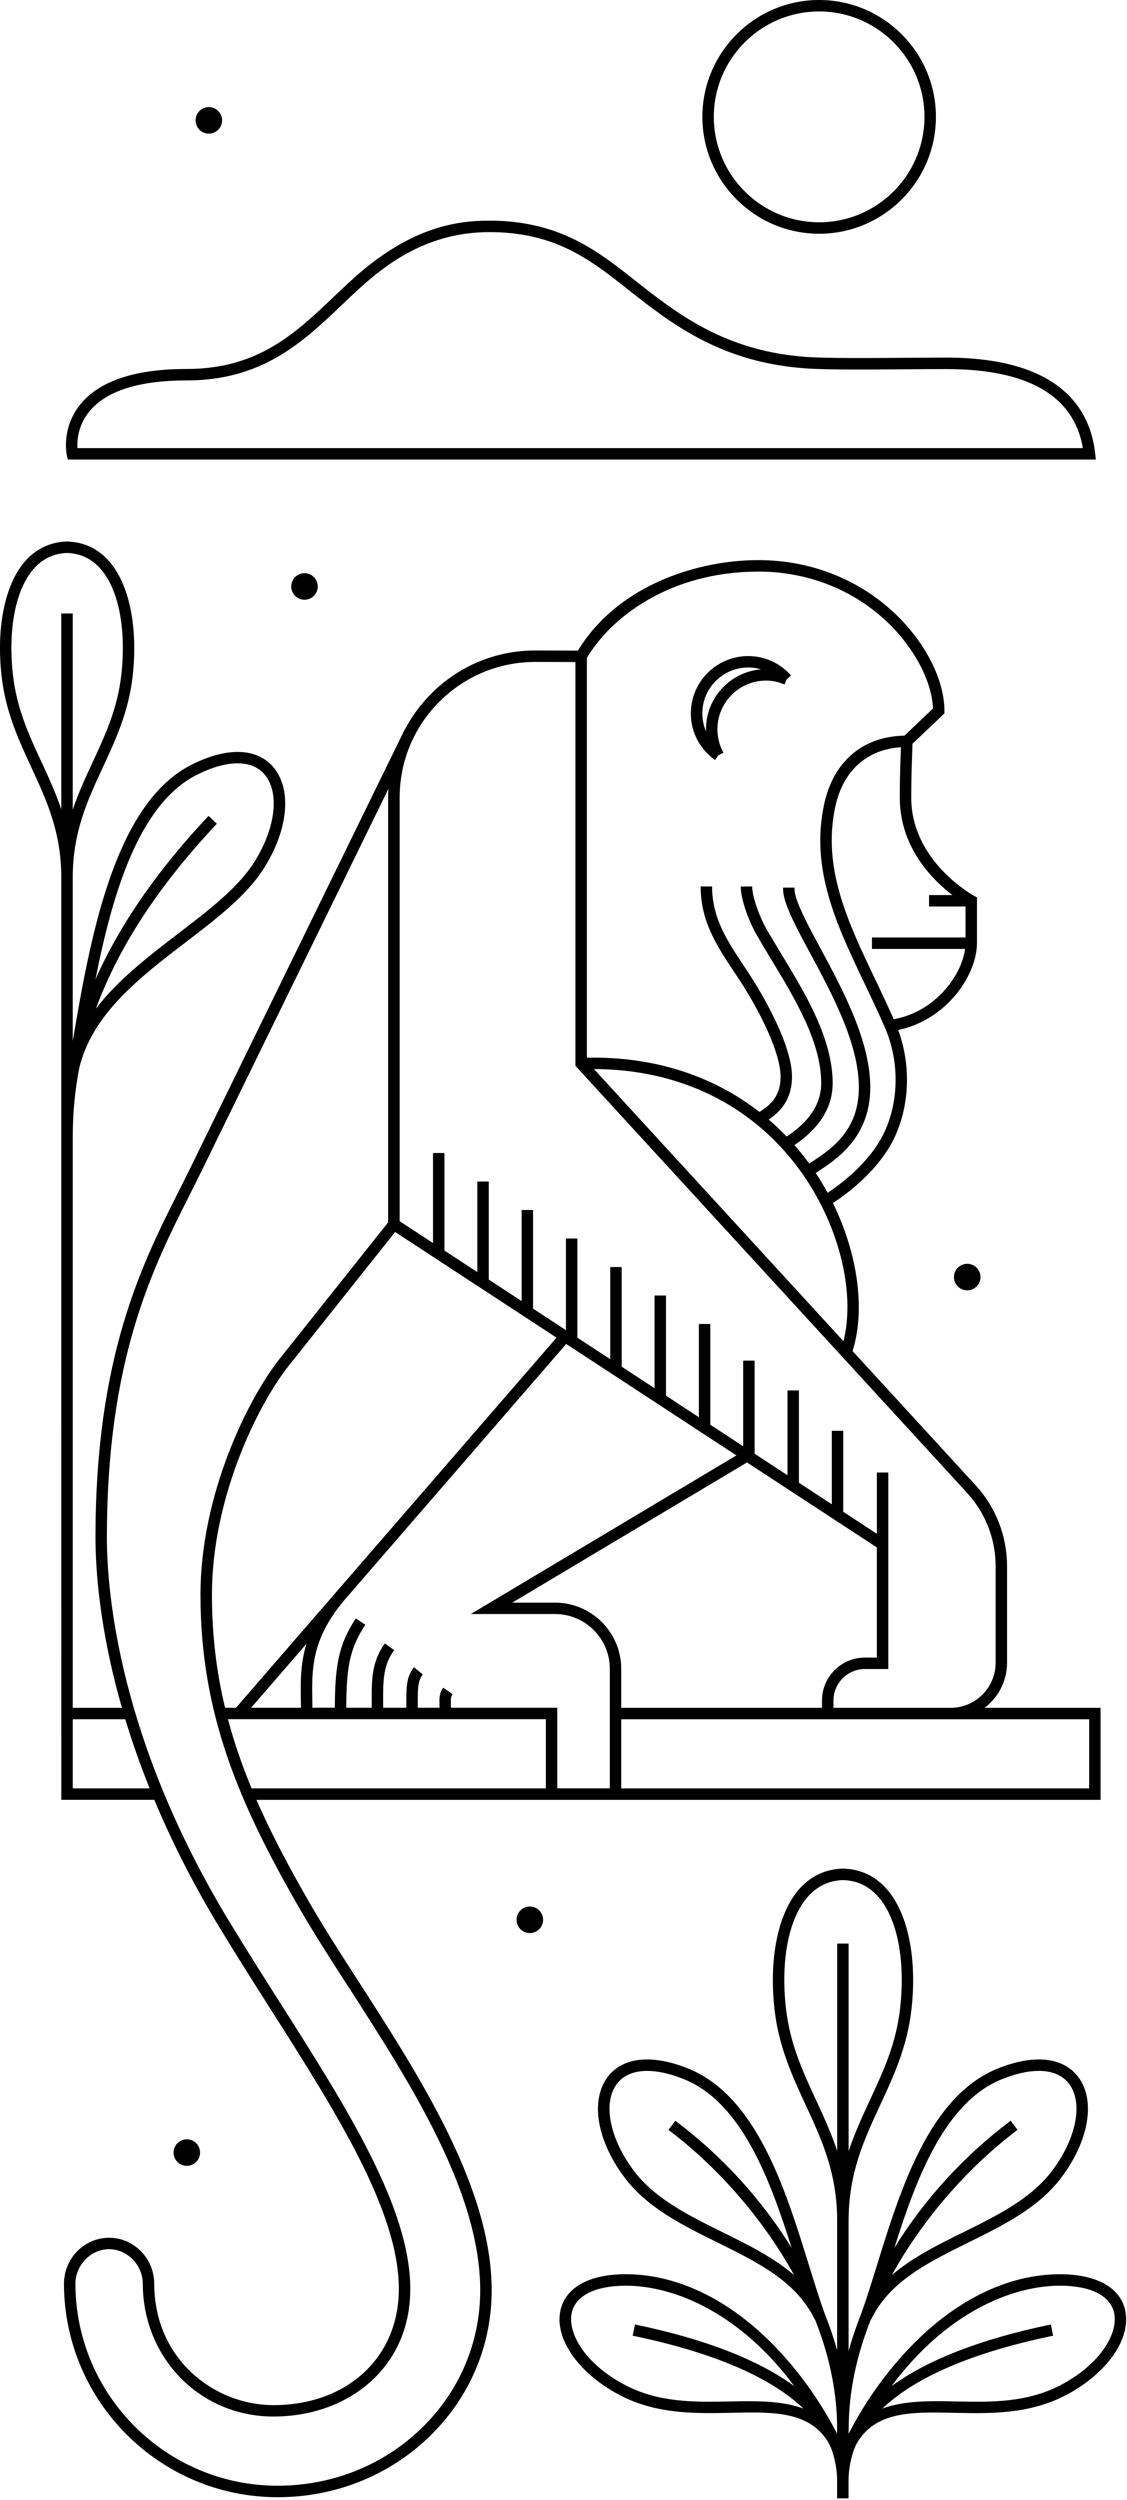 <svg width="296" height="656" viewBox="0 0 296 656" fill="none" xmlns="http://www.w3.org/2000/svg">
<g clip-path="url(#clip0_30_96)">
<path d="M215.145 61.338C232.054 61.338 245.814 47.579 245.814 30.669C245.814 13.76 232.054 0 215.145 0C198.235 0 184.476 13.76 184.476 30.669C184.476 47.579 198.235 61.338 215.145 61.338ZM215.145 3.003C230.399 3.003 242.811 15.415 242.811 30.669C242.811 45.924 230.399 58.336 215.145 58.336C199.89 58.336 187.478 45.924 187.478 30.669C187.478 15.415 199.89 3.003 215.145 3.003Z" fill="black"/>
<path d="M289.061 472.316V448.173H258.599C262.176 445.464 264.498 441.166 264.498 436.342V411.011C264.498 403.063 261.522 395.476 256.13 389.644L223.926 354.55C227.363 343.627 225.247 328.933 218.761 315.7C221.617 313.852 229.004 308.613 233.515 301.14C238.794 292.398 239.674 280.487 235.904 270.297C241.436 269.143 246.554 266.14 250.465 261.695C254.308 257.331 256.597 251.993 256.597 247.422V235.491L255.803 235.063C255.636 234.977 239.334 226.042 239.334 209.339C239.334 204.421 239.468 200.891 239.561 198.309C239.608 197.081 239.641 196.06 239.654 195.186L248.049 187.205V186.557C248.049 178.396 243.064 168.6 235.037 160.993C225.508 151.958 212.782 146.986 199.203 146.986C190.147 146.986 180.712 149.035 172.637 152.759C163.555 156.943 156.375 163.148 151.791 170.729L140.72 170.696C140.68 170.696 140.647 170.696 140.607 170.696C130.304 170.696 120.615 174.699 113.314 181.98C110.485 184.802 108.156 187.985 106.348 191.422L106.314 191.402L50.114 306.258C49.12 308.286 48.079 310.348 47.011 312.47C37.242 331.849 25.077 355.965 25.077 403.444C25.077 411.598 26.065 427.4 32.024 448.173H19.111V298.083C19.111 292.098 19.679 286.172 20.813 280.286C24.243 266.046 36.708 256.497 48.786 247.262C56.954 241.009 64.675 235.103 69.206 228.023C75.825 217.68 76.773 206.843 71.575 201.071C67.21 196.227 59.483 196.073 50.374 200.644C29.802 210.967 23.602 246.835 19.105 273.18V230.272C19.105 218.381 22.955 210.093 27.032 201.325C30.369 194.145 33.819 186.717 34.86 177.289C36.261 164.57 33.965 153.372 28.714 147.353C25.791 143.997 22.074 142.235 17.67 142.108H17.583C13.179 142.235 9.462 143.997 6.539 147.353C1.294 153.379 -1.001 164.57 0.4 177.289C1.435 186.711 4.878 194.138 8.201 201.311C12.225 209.993 16.015 218.201 16.095 229.899L16.108 472.316H40.532C44.903 482.772 50.488 493.983 57.615 505.748C62.032 513.034 66.623 520.255 71.061 527.235C88.391 554.494 104.753 580.238 104.753 600.678C104.753 618.628 91.2 631.16 71.788 631.16C56.407 631.16 40.505 619.209 40.505 599.216C40.445 592.603 35.147 587.238 28.654 587.238C22.161 587.238 16.863 592.597 16.802 599.216V599.337C16.869 630.219 42.013 655.323 72.909 655.323C87.93 655.323 102.03 649.724 112.62 639.568C123.27 629.345 129.136 615.665 129.136 601.038C129.136 574.246 110.458 545.258 93.983 519.681C89.358 512.507 84.994 505.728 81.417 499.542C75.972 490.113 71.234 481.198 67.357 472.322H289.068L289.061 472.316ZM286.059 451.176V469.313H163.162V451.176H286.059ZM230.299 406.086V434.98H227.183C224.16 434.98 221.317 436.161 219.182 438.303C217.046 440.445 215.878 443.288 215.892 446.311V448.173H163.162V437.95C163.162 428.367 155.361 420.567 145.778 420.567H134.541L196.2 383.778L230.306 406.086H230.299ZM221.537 351.961L155.995 280.547C178.269 280.58 197.287 289.789 209.799 306.705C220.189 320.745 224.807 338.902 221.537 351.961ZM250.138 234.89H244.012V237.893H253.588V246.014H229.018V249.017H253.474C252.533 256.07 245.6 265.519 234.73 267.474C233.155 263.898 231.48 260.368 229.845 256.951C222.698 241.99 215.945 227.85 219.362 211.788C221.377 202.306 227.636 196.667 236.625 196.093C236.605 196.72 236.578 197.414 236.551 198.202C236.451 200.804 236.325 204.374 236.325 209.346C236.325 222.271 244.793 230.799 250.138 234.897V234.89ZM199.203 149.996C212.015 149.996 224.006 154.68 232.975 163.182C240.095 169.935 244.773 178.783 245.04 185.93L237.559 193.044C226.522 193.277 218.841 199.85 216.432 211.167C212.802 228.23 219.769 242.811 227.143 258.246C228.924 261.982 230.766 265.839 232.454 269.736C236.638 279.426 236.044 291.15 230.946 299.598C226.916 306.271 220.176 311.169 217.373 313.024C216.406 311.249 215.365 309.508 214.244 307.819C214.37 307.739 214.49 307.659 214.617 307.572C219.836 304.163 228.571 298.45 228.571 285.338C228.571 273.126 221.337 259.714 215.531 248.937C214.531 247.082 213.59 245.333 212.722 243.672C208.665 235.851 208.665 234.163 208.665 232.935H205.662C205.662 234.93 205.996 237.219 210.06 245.053C210.934 246.735 211.881 248.496 212.889 250.358C218.541 260.841 225.574 273.88 225.574 285.338C225.574 296.796 218.294 301.587 212.982 305.057C212.829 305.157 212.682 305.25 212.535 305.35C212.435 305.21 212.335 305.063 212.228 304.923C211.087 303.382 209.893 301.907 208.652 300.492C213.543 297.236 218.695 291.984 218.695 284.264C218.695 272.619 211.614 260.921 205.368 250.605C203.867 248.129 202.452 245.787 201.144 243.485C199.656 240.862 197.588 235.631 197.548 232.614L194.545 232.648C194.585 236.371 196.9 242.09 198.529 244.966C199.857 247.308 201.285 249.664 202.793 252.166C208.832 262.149 215.685 273.46 215.685 284.27C215.685 290.87 210.96 295.434 206.596 298.25C205.095 296.682 203.527 295.194 201.899 293.799C204.428 292.071 208.011 288.995 208.011 282.555C208.011 273.453 198.989 259.026 197.181 256.224C196.54 255.236 195.899 254.268 195.259 253.301C191.021 246.921 187.024 240.902 187.024 232.628H184.022C184.022 241.81 188.266 248.196 192.763 254.962C193.397 255.917 194.031 256.878 194.665 257.852C199.436 265.239 205.015 276.143 205.015 282.549C205.015 288.101 201.852 290.249 199.47 291.804C187.091 282.162 171.523 277.204 154.14 277.564V172.657C160.366 162.127 175.794 150.003 199.209 150.003L199.203 149.996ZM115.43 184.108C122.163 177.395 131.098 173.705 140.6 173.705H140.707L151.13 173.738V279.693L253.921 391.686C258.806 396.964 261.495 403.824 261.495 411.017V436.348C261.495 442.874 256.19 448.179 249.664 448.179H218.908V446.304C218.895 444.082 219.749 441.994 221.317 440.425C222.885 438.857 224.967 437.99 227.189 437.99H233.308V404.471V386.421H230.306V402.503L221.47 396.724V375.477H218.468V394.762L209.833 389.11V364.887H206.83V387.141L198.195 381.489V357.053H195.192V379.528L186.557 373.875V347.444H183.554V371.914L174.92 366.262V339.97H171.917V364.3L163.282 358.648V332.496H160.279V356.686L151.644 351.034V325.016H148.641V349.065L140.006 343.413V317.535H137.003V341.445L128.369 335.793V310.055H125.366V333.824L116.731 328.172V302.574H113.728V326.203L104.966 320.471V209.339C104.966 199.797 108.69 190.828 115.443 184.088L115.43 184.108ZM79.022 446.431C79.035 447.005 79.035 447.579 79.042 448.153H65.949L80.49 431.377C78.848 436.735 78.935 441.627 79.022 446.424V446.431ZM61.979 448.153H59.109C56.867 438.811 55.666 429.088 55.666 418.478C55.666 392.994 67.731 368.59 75.839 358.401L103.779 323.301L146.172 351.034L61.986 448.146L61.979 448.153ZM51.716 203.32C55.706 201.318 59.33 200.317 62.379 200.317C65.429 200.317 67.677 201.238 69.339 203.073C73.556 207.758 72.462 217.347 66.677 226.395C62.432 233.028 54.919 238.78 46.965 244.866C39.05 250.925 30.969 257.118 25.177 264.718C31.196 248.403 41.739 232.328 56.961 216.165L54.772 214.11C41.333 228.377 31.476 242.611 25.07 257.011C29.488 234.696 36.441 210.987 51.716 203.32ZM10.924 200.043C7.554 192.763 4.364 185.89 3.383 176.955C2.075 165.05 4.104 154.72 8.808 149.322C11.144 146.639 14.113 145.218 17.63 145.111C21.147 145.225 24.116 146.639 26.452 149.322C31.156 154.72 33.185 165.057 31.877 176.955C30.896 185.89 27.7 192.77 24.316 200.05C22.468 204.027 20.593 208.071 19.105 212.482V160.986H16.102V212.402C14.62 208.018 12.765 203.994 10.937 200.043H10.924ZM19.111 469.306V451.169H32.904C34.639 456.881 36.741 462.94 39.297 469.306H19.111ZM91.447 521.289C107.702 546.52 126.126 575.12 126.126 601.025C126.126 614.825 120.588 627.737 110.538 637.386C100.515 647.009 87.149 652.307 72.909 652.307C43.655 652.307 19.852 628.531 19.805 599.29C19.825 594.379 23.869 590.235 28.654 590.235C33.438 590.235 37.502 594.399 37.502 599.323C37.562 618.862 52.603 634.15 71.788 634.15C81.651 634.15 90.679 630.94 97.212 625.114C104.112 618.962 107.756 610.507 107.756 600.664C107.756 579.351 91.16 553.246 73.59 525.613C69.159 518.646 64.581 511.44 60.177 504.179C31.203 456.394 28.073 417.811 28.073 403.437C28.073 356.672 40.058 332.91 49.687 313.818C50.761 311.69 51.809 309.614 52.803 307.572L102.024 206.99C101.977 207.771 101.943 208.558 101.943 209.352V320.778L73.476 356.539C65.108 367.056 52.65 392.233 52.65 418.485C52.65 449.541 62.653 473.097 78.801 501.036C82.412 507.289 86.796 514.096 91.44 521.302L91.447 521.289ZM66.076 469.306C63.587 463.307 61.505 457.301 59.87 451.149H143.37V469.306H66.076ZM146.372 469.306V448.146H118.439C118.439 447.946 118.432 447.746 118.426 447.566C118.379 445.557 118.406 445.257 118.866 444.583L116.391 442.888C115.356 444.403 115.383 445.55 115.423 447.632C115.423 447.792 115.43 447.966 115.436 448.146H109.731C109.731 447.939 109.731 447.726 109.731 447.526C109.697 442.955 109.738 441.039 111.059 439.418L108.73 437.523C106.681 440.045 106.701 442.868 106.728 447.546C106.728 447.739 106.728 447.939 106.728 448.146H100.636C100.636 447.853 100.636 447.566 100.636 447.279C100.595 441.139 100.569 437.089 103.518 433.038L101.089 431.27C97.566 436.115 97.593 440.806 97.633 447.299C97.633 447.579 97.633 447.859 97.633 448.146H90.946C90.993 438.183 91.627 432.865 95.951 426.372L93.455 424.704C88.704 431.831 87.997 437.77 87.944 448.139H82.051C82.044 447.546 82.038 446.952 82.031 446.364C81.884 438.103 81.744 430.302 90.292 420.106L90.272 420.093L148.708 352.682L193.41 381.93L123.657 423.556H145.785C153.713 423.556 160.165 430.009 160.165 437.936V469.3H146.372V469.306Z" fill="black"/>
<path d="M187.812 199.456L188.686 198.235L190.001 197.515C188.8 195.313 188.266 192.844 188.466 190.368C188.74 186.965 190.321 183.868 192.924 181.653C195.526 179.437 198.829 178.37 202.239 178.643C203.44 178.743 204.688 179.064 206.056 179.624L206.63 178.236L207.751 177.242C205.149 174.313 201.585 172.524 197.715 172.217C189.427 171.55 182.16 177.742 181.493 186.024C181.066 191.322 183.428 196.347 187.805 199.463L187.812 199.456ZM184.496 186.257C184.756 183.048 186.244 180.131 188.7 178.043C191.155 175.954 194.278 174.953 197.481 175.207C198.302 175.273 199.103 175.427 199.884 175.654C196.62 175.921 193.524 177.202 190.982 179.364C187.765 182.1 185.81 185.924 185.477 190.128C185.43 190.742 185.423 191.355 185.45 191.963C184.682 190.201 184.342 188.252 184.502 186.257H184.496Z" fill="black"/>
<path d="M295.481 606.03C294.039 600.204 287.874 596.848 278.558 596.808H278.405C267.254 596.808 255.896 601.339 245.54 609.914C236.925 617.047 229.031 626.976 223.312 637.86L222.878 638.681L222.905 637.24C222.905 627.524 225.074 617.854 228.731 608.652L228.797 608.686C233.609 598.703 243.718 593.718 254.422 588.44C263.377 584.022 272.639 579.458 278.585 571.657C286.032 561.888 287.867 551.171 283.156 544.992C279.205 539.807 271.518 539.013 262.062 542.823C244.085 550.057 236.485 574.58 230.379 594.285C228.958 598.87 227.616 603.2 226.235 607.037C226.208 607.111 226.175 607.184 226.148 607.258C226.128 607.298 226.108 607.338 226.088 607.384H226.101C224.847 610.581 223.759 613.784 222.878 616.954V582.734H222.885C222.885 570.242 226.929 561.554 231.206 552.345C234.703 544.818 238.32 537.038 239.407 527.168C240.876 513.849 238.473 502.131 232.981 495.832C229.932 492.328 226.055 490.487 221.45 490.36H221.364C216.766 490.493 212.882 492.335 209.833 495.832C204.347 502.131 201.945 513.849 203.407 527.168C204.494 537.038 208.098 544.818 211.581 552.339C215.792 561.427 219.769 570.029 219.869 582.281V616.74C218.995 613.637 217.934 610.507 216.699 607.384H216.706C216.686 607.338 216.666 607.304 216.646 607.264C216.619 607.191 216.586 607.111 216.559 607.037C215.178 603.2 213.836 598.87 212.415 594.279C206.309 574.573 198.709 550.057 180.732 542.823C171.276 539.019 163.589 539.807 159.638 544.992C154.927 551.171 156.769 561.888 164.209 571.657C170.155 579.458 179.417 584.022 188.372 588.44C199.076 593.718 209.179 598.703 213.99 608.686L214.057 608.652C217.547 617.447 219.669 626.669 219.856 635.945V638.661L219.435 637.853C213.716 626.97 205.822 617.04 197.207 609.907C186.857 601.332 175.493 596.801 164.343 596.801H164.189C154.874 596.834 148.701 600.198 147.266 606.023C145.431 613.45 151.731 622.666 162.594 628.438C172.244 633.569 182.567 633.362 191.675 633.182C201.805 632.982 211.434 632.502 216.766 639.735C218.207 641.69 218.741 643.546 219.228 645.581L219.415 646.435C219.702 647.876 219.836 649.284 219.862 650.646V655.63H222.865V651.033C222.865 649.558 222.999 648.023 223.312 646.442L223.499 645.587C223.986 643.552 224.52 641.697 225.961 639.742C231.3 632.508 240.922 632.989 251.052 633.189C260.161 633.369 270.49 633.576 280.133 628.445C290.99 622.672 297.296 613.457 295.461 606.03H295.481ZM263.183 545.612C266.78 544.164 270.043 543.444 272.826 543.444C276.316 543.444 279.058 544.571 280.767 546.814C284.584 551.825 282.709 561.294 276.196 569.835C270.677 577.076 261.735 581.48 253.094 585.744C246.461 589.014 239.694 592.357 234.249 597.028C242.777 581.553 255.036 568.08 267.247 558.925L265.446 556.523C253.247 565.671 242.791 577.116 234.903 589.881C240.582 571.911 248.042 551.698 263.19 545.606L263.183 545.612ZM189.72 585.751C181.079 581.486 172.137 577.076 166.618 569.842C160.105 561.301 158.224 551.832 162.047 546.82C163.756 544.578 166.498 543.45 169.988 543.45C172.771 543.45 176.034 544.171 179.631 545.619C194.772 551.718 202.232 571.924 207.917 589.894C200.037 577.129 189.573 565.685 177.375 556.536L175.573 558.938C187.778 568.094 200.043 581.567 208.571 597.041C203.133 592.37 196.36 589.027 189.727 585.757L189.72 585.751ZM214.317 551.084C210.78 543.444 207.437 536.23 206.403 526.848C205.028 514.349 207.157 503.492 212.108 497.814C214.577 494.978 217.707 493.489 221.417 493.369C225.127 493.483 228.257 494.978 230.726 497.814C235.671 503.492 237.806 514.349 236.431 526.848C235.397 536.23 232.047 543.45 228.49 551.091C226.495 555.388 224.473 559.759 222.885 564.55V510.039H219.882V564.47C218.307 559.706 216.299 555.362 214.324 551.091L214.317 551.084ZM191.635 630.193C182.467 630.38 172.978 630.56 164.022 625.802C153.272 620.09 148.935 611.895 150.203 606.757C151.284 602.38 156.395 599.851 164.223 599.817H164.349C177.135 599.817 194.385 606.997 208.625 626.182C199.189 619.269 185.149 613.804 166.785 609.994L166.171 612.936C189.707 617.828 203.38 624.781 211.04 632.075C206.663 630.453 201.772 630.133 196.647 630.133C194.999 630.133 193.324 630.166 191.635 630.2V630.193ZM278.752 625.802C269.79 630.567 260.307 630.38 251.139 630.193C244.205 630.053 237.526 629.926 231.733 632.075C239.387 624.781 253.067 617.821 276.603 612.936L275.989 609.994C257.618 613.811 243.585 619.269 234.149 626.182C248.389 606.997 265.639 599.817 278.425 599.817H278.551C286.379 599.844 291.49 602.373 292.571 606.757C293.839 611.895 289.502 620.09 278.752 625.802Z" fill="black"/>
<path d="M17.797 120.595H287.821L287.634 118.927C286.359 107.482 278.545 93.843 248.51 93.843C245.42 93.843 241.81 93.869 238.047 93.896C228.184 93.969 217.013 94.056 211.621 93.656C192.096 92.208 180.031 83.953 169.348 75.612C168.5 74.951 167.666 74.291 166.826 73.63C157.05 65.896 146.933 57.902 128.536 57.902C119.594 57.902 107.369 59.704 92.061 73.757C90.626 75.078 89.192 76.439 87.804 77.754C77.494 87.563 67.751 96.826 49 96.826C35.481 96.826 26.085 99.962 21.08 106.141C16.096 112.294 17.477 119.113 17.537 119.4L17.791 120.588L17.797 120.595ZM23.456 107.996C27.873 102.584 36.468 99.835 49.007 99.835C68.959 99.835 79.596 89.719 89.879 79.936C91.254 78.628 92.675 77.274 94.096 75.972C101.737 68.959 112.561 60.911 128.542 60.911C145.899 60.911 155.161 68.238 164.97 75.992C165.811 76.66 166.659 77.327 167.506 77.988C178.55 86.609 191.042 95.151 211.401 96.659C216.913 97.066 228.151 96.979 238.073 96.906C241.83 96.879 245.434 96.852 248.517 96.852C269.99 96.852 282.062 103.826 284.417 117.592H20.34C20.226 115.657 20.44 111.686 23.456 107.996Z" fill="black"/>
<path d="M55.112 35.06C57.034 34.913 58.469 33.238 58.322 31.323C58.175 29.401 56.5 27.967 54.585 28.113C52.663 28.26 51.229 29.935 51.376 31.85C51.522 33.772 53.197 35.207 55.112 35.06Z" fill="black"/>
<path d="M76.5 154.167C76.646 156.088 78.321 157.523 80.237 157.376C82.158 157.23 83.593 155.555 83.446 153.639C83.299 151.718 81.624 150.283 79.709 150.43C77.787 150.577 76.353 152.252 76.5 154.167Z" fill="black"/>
<path d="M253.768 331.655C251.846 331.802 250.411 333.477 250.558 335.392C250.705 337.314 252.38 338.749 254.295 338.602C256.217 338.455 257.652 336.78 257.505 334.865C257.358 332.943 255.683 331.509 253.768 331.655Z" fill="black"/>
<path d="M138.892 500.322C136.97 500.469 135.535 502.144 135.682 504.059C135.829 505.981 137.504 507.416 139.419 507.269C141.341 507.122 142.776 505.447 142.629 503.532C142.482 501.61 140.807 500.176 138.892 500.322Z" fill="black"/>
<path d="M52.536 564.623C52.39 562.702 50.715 561.267 48.8 561.414C46.878 561.56 45.443 563.235 45.59 565.151C45.737 567.072 47.412 568.507 49.327 568.36C51.249 568.213 52.683 566.539 52.536 564.623Z" fill="black"/>
</g>
<defs>
<clipPath id="clip0_30_96">
<rect width="295.801" height="655.637" fill="white"/>
</clipPath>
</defs>
</svg>
